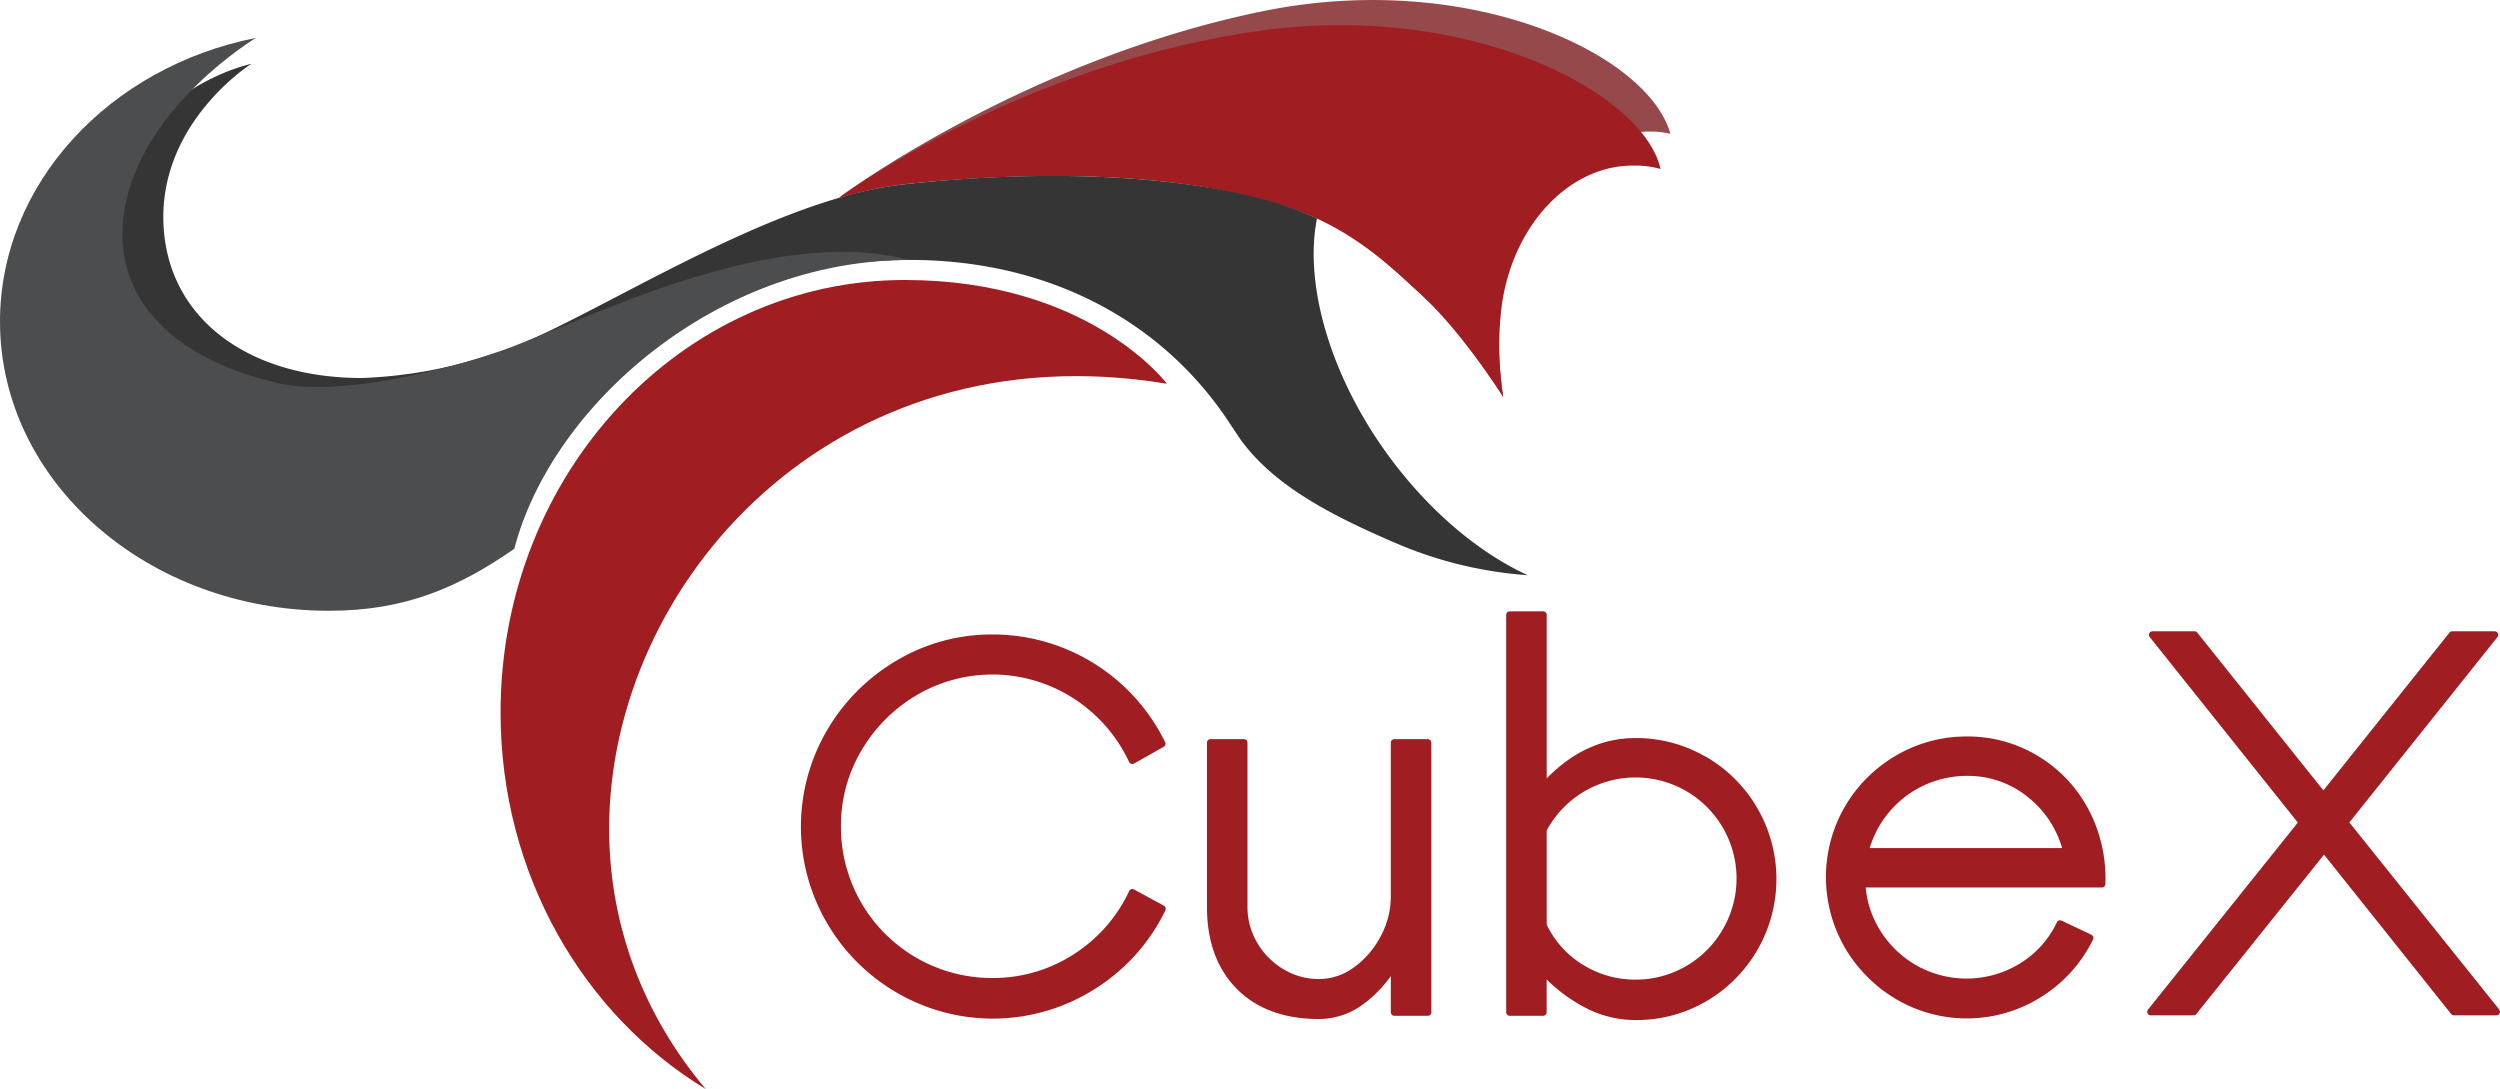 <svg id="Layer_1" data-name="Layer 1" xmlns="http://www.w3.org/2000/svg" viewBox="0 0 784.13 341.6"><defs><style>.cls-1{fill:#a01e22;}.cls-2{fill:#883334;opacity:0.89;}.cls-3{fill:#353535;}.cls-4{fill:#4c4d4e;}</style></defs><title>Logo Final (SVG)</title><path class="cls-1" d="M365,284.05l-9.3-5.07a1.12,1.12,0,0,0-1.54.5,47,47,0,0,1-17.52,19.91,46.37,46.37,0,0,1-25.28,7.36,47.32,47.32,0,0,1-47.59-47.6,46.07,46.07,0,0,1,6.44-23.79A48.73,48.73,0,0,1,287.56,218a46.93,46.93,0,0,1,49.07,1,47.7,47.7,0,0,1,17.52,20,1.1,1.1,0,0,0,.67.58,1.13,1.13,0,0,0,.88-.09l9.3-5.25a1.11,1.11,0,0,0,.45-1.45A60.22,60.22,0,0,0,311.35,199a58.38,58.38,0,0,0-30,8.1,61.24,61.24,0,0,0-21.95,21.95,59.91,59.91,0,0,0-.09,60.32,60.37,60.37,0,0,0,22,22,59.79,59.79,0,0,0,62-1.12,59.87,59.87,0,0,0,22.22-24.72A1.11,1.11,0,0,0,365,284.05Z"/><path class="cls-1" d="M447.83,231.83H437.34a1.11,1.11,0,0,0-1.11,1.11V281.3a26.2,26.2,0,0,1-3.17,12.34,27.73,27.73,0,0,1-8.37,9.76,18.59,18.59,0,0,1-11,3.68A21.47,21.47,0,0,1,402.56,304a23.14,23.14,0,0,1-8.23-8.3,22,22,0,0,1-3.06-11.2V232.94a1.11,1.11,0,0,0-1.11-1.11H379.67a1.1,1.1,0,0,0-1.1,1.11v51.58c0,10.74,3.15,19.37,9.36,25.64s14.87,9.46,25.74,9.46a23.3,23.3,0,0,0,13.84-4.6,38.76,38.76,0,0,0,8.72-8.88V317.5a1.11,1.11,0,0,0,1.11,1.11h10.49a1.11,1.11,0,0,0,1.11-1.11V232.94A1.11,1.11,0,0,0,447.83,231.83Z"/><path class="cls-1" d="M535.06,237.39a43.38,43.38,0,0,0-22.12-5.9c-10.28,0-19.63,4.26-27.81,12.66V192.86a1.11,1.11,0,0,0-1.11-1.11H473.53a1.11,1.11,0,0,0-1.11,1.11V317.5a1.11,1.11,0,0,0,1.11,1.11H484a1.11,1.11,0,0,0,1.11-1.11V307.21A50.51,50.51,0,0,0,497,315.94a33.84,33.84,0,0,0,16,4,43.3,43.3,0,0,0,22.21-5.91,44.38,44.38,0,0,0-.09-76.66Zm5.25,54.18a31.49,31.49,0,0,1-27.37,15.69,30.91,30.91,0,0,1-16.58-4.74A29.59,29.59,0,0,1,485.13,290V260.45a31.68,31.68,0,1,1,55.18,31.12Z"/><path class="cls-1" d="M639.26,237.15h0A42.46,42.46,0,0,0,616.94,231a43.56,43.56,0,0,0-22.12,5.9,44.43,44.43,0,0,0-16.12,16,44.17,44.17,0,0,0,0,44.42,45.14,45.14,0,0,0,16.12,16.13,43.75,43.75,0,0,0,45.46-.79,44.16,44.16,0,0,0,16.22-18,1.12,1.12,0,0,0,0-.86,1.09,1.09,0,0,0-.57-.64l-9.3-4.4a1.12,1.12,0,0,0-1.48.53,30.37,30.37,0,0,1-11.58,12.9,32,32,0,0,1-32.12.81A32,32,0,0,1,590,292.28a30.51,30.51,0,0,1-4.81-13.92h74.07a1.1,1.1,0,0,0,1.1-1.08,46.47,46.47,0,0,0-5.28-23.38A43,43,0,0,0,639.26,237.15ZM586.43,266a31.81,31.81,0,0,1,30.51-22.64,29.75,29.75,0,0,1,19.26,6.77A31.53,31.53,0,0,1,646.78,266Z"/><path class="cls-1" d="M783.88,316.63l-47-58.67,46.46-58.15a1.12,1.12,0,0,0-.87-1.81H769.15a1.12,1.12,0,0,0-.87.42L728.73,247.9l-39.55-49.48a1.12,1.12,0,0,0-.87-.42H675.12a1.11,1.11,0,0,0-.86,1.81L720.72,258l-47,58.67a1.1,1.1,0,0,0,.86,1.8H688a1.12,1.12,0,0,0,.87-.41l40.06-50,39.89,50a1.12,1.12,0,0,0,.87.41H783a1.1,1.1,0,0,0,.86-1.8Z"/><path class="cls-2" d="M471.5,124.46s-11.31-19.24-24.51-31c-12-10.69-23.22-22.72-42.12-28.31-26-7.68-63.49-15.52-119.66-7.63-6.27.88-15.24,1.9-22,4.4,0,0,57.51-42.95,132.71-58.37,64.67-13.27,121,13.25,128,38.41a28.5,28.5,0,0,0-8.48-.63c-19.85,1-38,23-43.65,48.08C468.24,105.06,471.5,124.46,471.5,124.46Z"/><path class="cls-1" d="M366,120.36c-104.5-17.3-174.94,62.46-174.94,139.57,0,30.49,10.91,58.71,30.31,81.67C182.92,318.3,157,274.13,157,223.48c0-74.92,56.74-135.66,126.74-135.66C341.78,87.82,366,120.36,366,120.36Z"/><path class="cls-1" d="M471.5,124.6s-12-19.12-24.51-31c-11.37-10.8-23.57-22-42.12-28.32C379.37,56.61,340,52,283.4,57.78c-6.52.67-13.19,2.41-20.22,4.28,0,0,56.09-41.77,132-52.41C460.53.5,515.29,28.7,520.84,53a29.49,29.49,0,0,0-8.44-1.06C492.54,51.78,475,70,471.16,94.9A101.51,101.51,0,0,0,471.5,124.6Z"/><path class="cls-3" d="M78.86,20S49,38.81,51.36,71.77c2,28.44,26.7,46.79,62.15,46.79v0a143.83,143.83,0,0,0,40-7.18c25.79-6.81,84.48-48.52,129.89-53.55,56.35-6.23,105.06-1,129.68,10.7-4,19.88,3.59,48.23,21.73,73.45,13,18.05,29,31.39,44.39,38.44a127.58,127.58,0,0,1-42.5-10.54c-21-9.07-37.59-18.18-47.7-32.16l-3.66-5.49c-20.66-31.17-55.88-50.71-100.1-50.71-60.4,0-118.61,39.68-126.54,90.48,0,0-18.1,9.77-48.53,8-48.39-2.88-92.66-35-92.49-75.4C17.81,66.06,46.1,28.14,78.86,20Z"/><path class="cls-4" d="M161.31,172.14c-17.54,12.11-34.1,19.43-58.13,19.43C46.2,191.57,0,151,0,100.85,0,57.66,34.28,21,80.26,11.89c0,0-35.52,21.34-41.14,53.41-5.09,29.1,17,48.05,48.71,55,17.94,4,50.69-3.68,69.8-10.44C182.78,101,241.12,70,285.21,81.54c-60.4,0-112.2,45.63-123.9,90.6"/></svg>